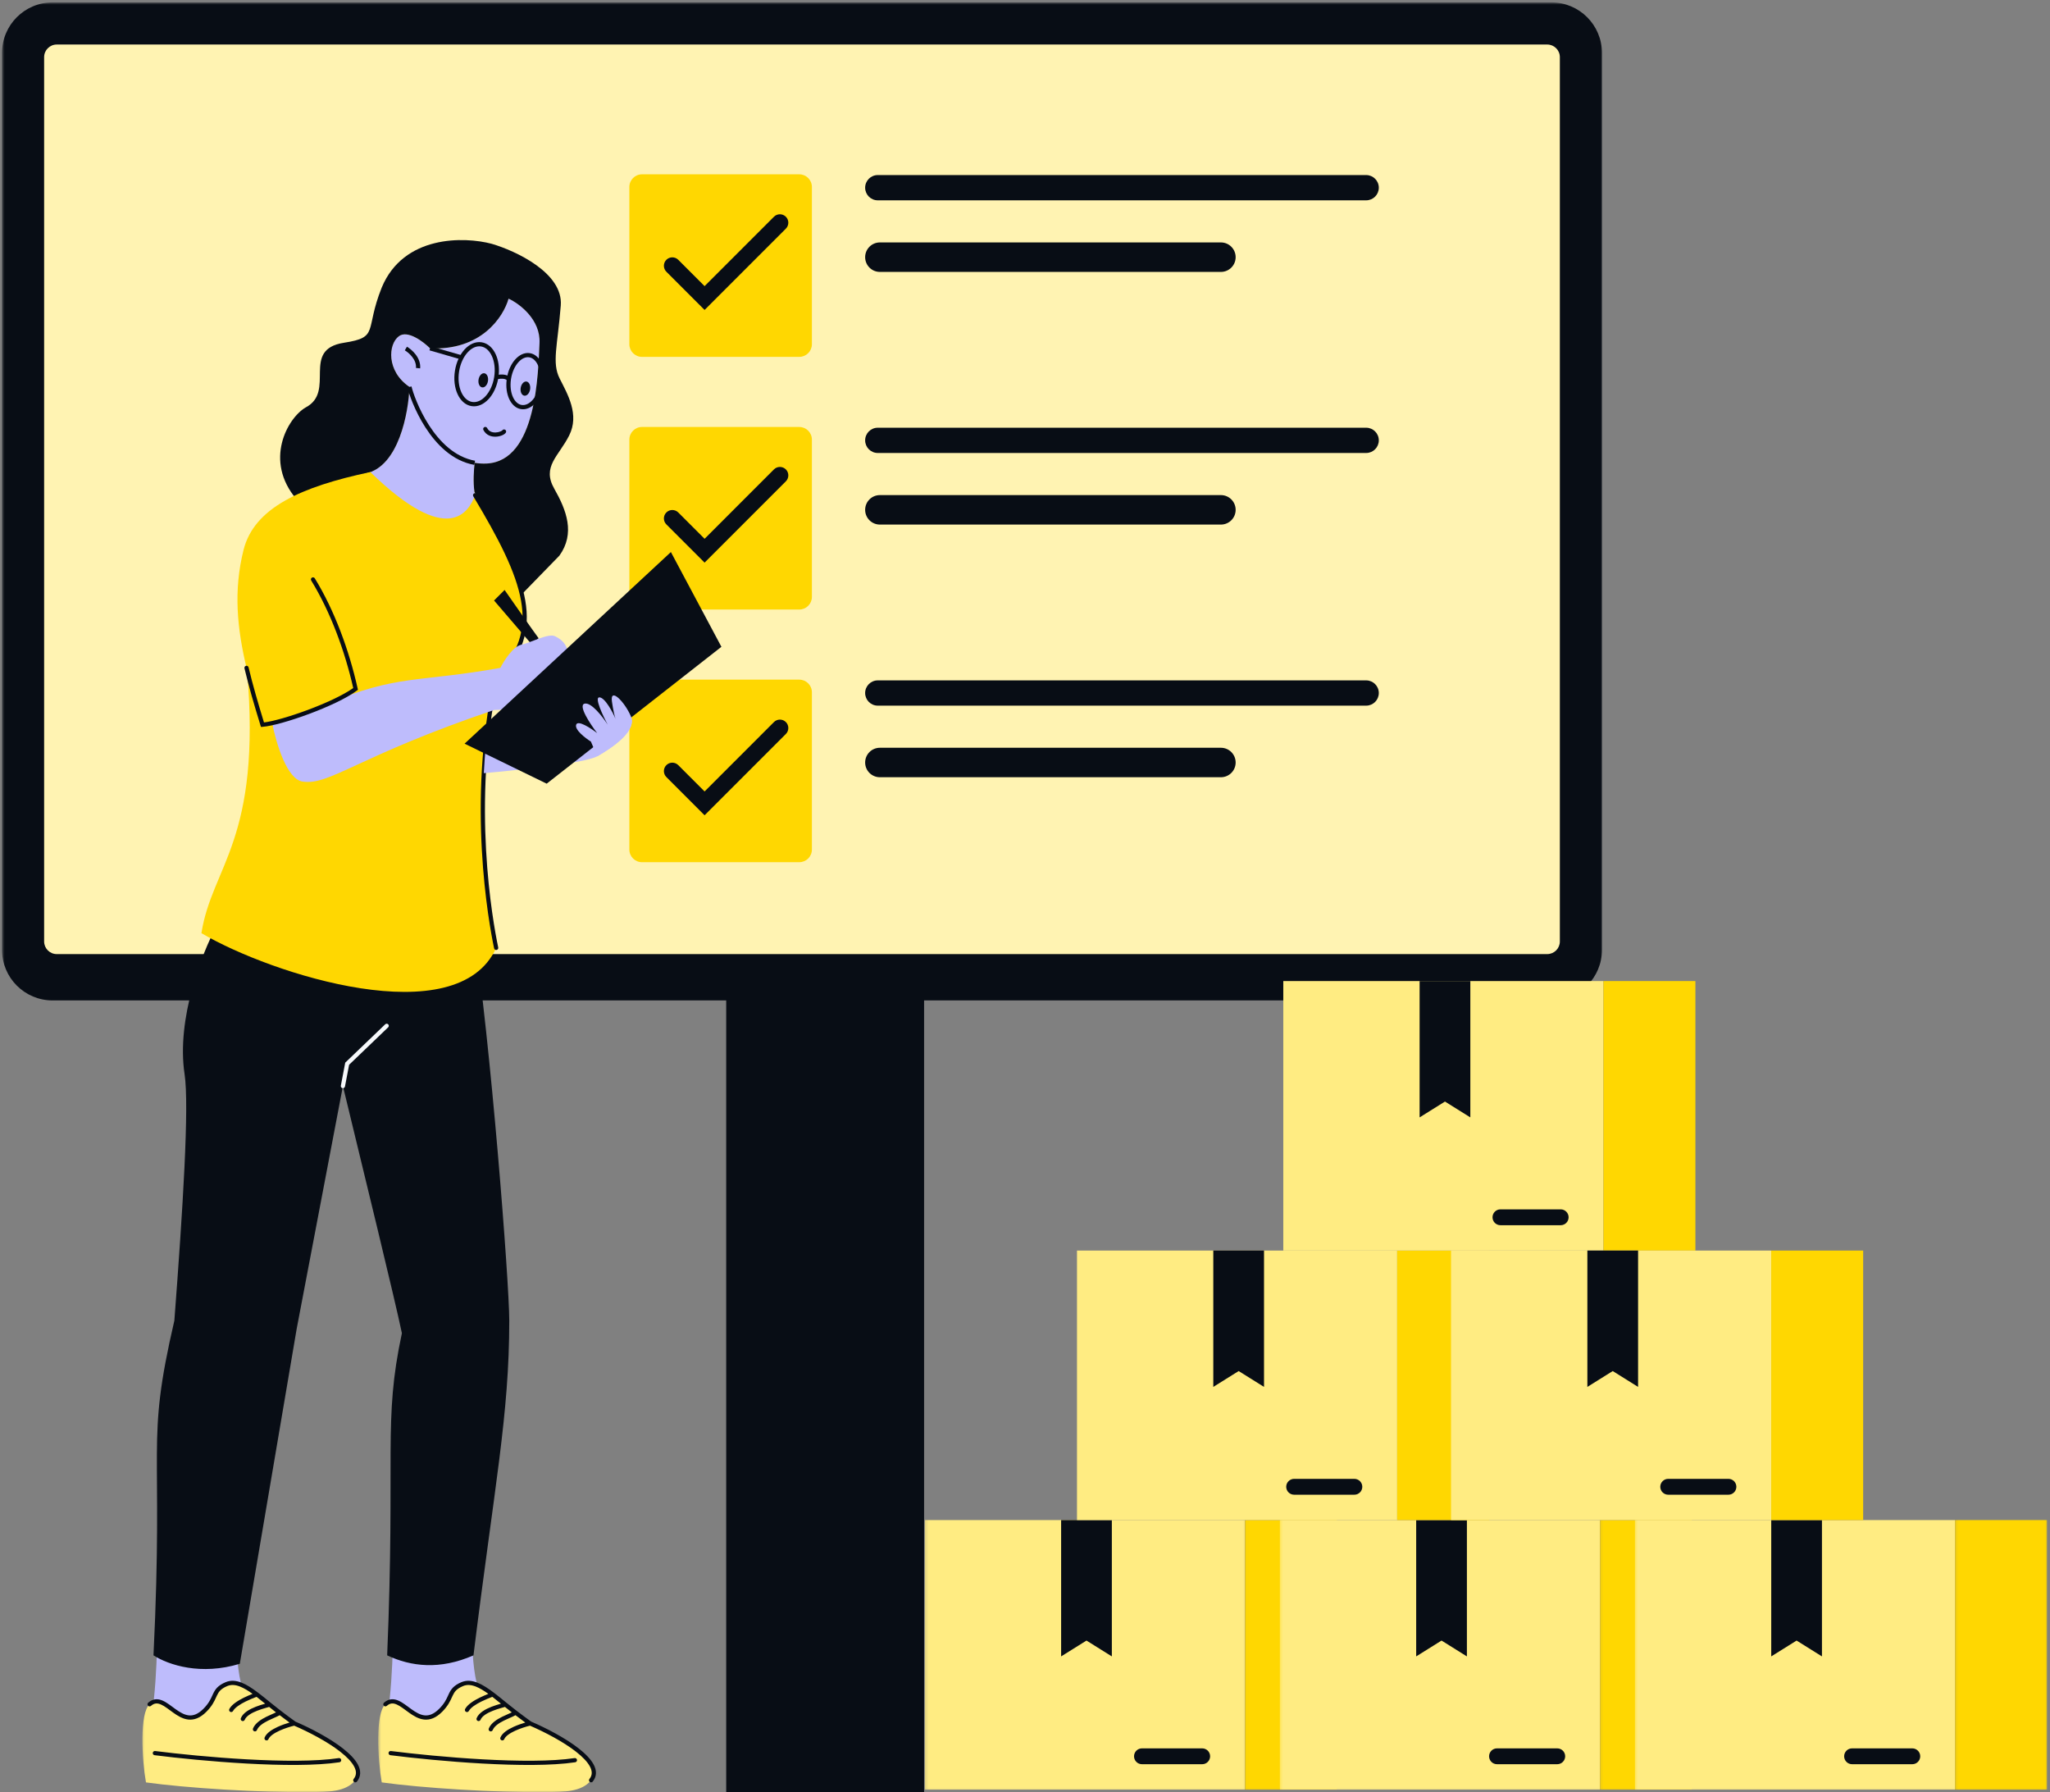 <svg width="659" height="576" viewBox="0 0 659 576" fill="none" xmlns="http://www.w3.org/2000/svg">
<rect x="0" y="0" width="659" height="576" fill="#808080" stroke="none"/>
<path d="M233.448 272.822H297.062V575.998H233.448V272.822Z" fill="#080D15"/>
<mask id="mask0_1924_16313" style="mask-type:luminance" maskUnits="userSpaceOnUse" x="0" y="0" width="516" height="323">
<path d="M0.56 0.772H515.623V322.346H0.56V0.772Z" fill="white"/>
</mask>
<g mask="url(#mask0_1924_16313)">
<path d="M0.651 17.013C0.651 8.043 7.923 0.772 16.892 0.772H498.727C507.697 0.772 514.968 8.043 514.968 17.013V305.302C514.968 314.271 507.697 321.546 498.727 321.546H16.892C7.923 321.546 0.651 314.271 0.651 305.302V17.013Z" fill="#080D15"/>
</g>
<path d="M14.185 18.366C14.185 16.125 16.004 14.309 18.246 14.309H497.373C499.615 14.309 501.434 16.125 501.434 18.366V302.594C501.434 304.839 499.615 306.655 497.373 306.655H18.246C16.004 306.655 14.185 304.839 14.185 302.594V18.366Z" fill="#FFF3B2"/>
<path d="M202.317 60.087C202.317 57.845 204.137 56.026 206.378 56.026H256.934C259.175 56.026 260.995 57.845 260.995 60.087V110.639C260.995 112.884 259.175 114.7 256.934 114.7H206.378C204.137 114.7 202.317 112.884 202.317 110.639V60.087Z" fill="#FFD701"/>
<path fill-rule="evenodd" clip-rule="evenodd" d="M214.21 83.505C215.266 82.448 216.981 82.448 218.038 83.505L226.498 91.965L248.798 69.661C249.855 68.604 251.569 68.604 252.626 69.661C253.683 70.721 253.683 72.432 252.626 73.489L226.498 99.621L214.21 87.333C213.153 86.276 213.153 84.561 214.21 83.505Z" fill="#080D15"/>
<path d="M202.317 141.297C202.317 139.052 204.137 137.236 206.378 137.236H256.934C259.175 137.236 260.995 139.052 260.995 141.297V191.849C260.995 194.094 259.175 195.91 256.934 195.91H206.378C204.137 195.91 202.317 194.094 202.317 191.849V141.297Z" fill="#FFD701"/>
<path fill-rule="evenodd" clip-rule="evenodd" d="M214.21 164.715C215.266 163.658 216.981 163.658 218.038 164.715L226.498 173.174L248.798 150.871C249.855 149.814 251.569 149.814 252.626 150.871C253.683 151.927 253.683 153.642 252.626 154.702L226.498 180.831L214.21 168.543C213.153 167.486 213.153 165.771 214.21 164.715Z" fill="#080D15"/>
<path d="M202.317 222.504C202.317 220.26 204.137 218.443 206.378 218.443H256.934C259.175 218.443 260.995 220.26 260.995 222.504V273.06C260.995 275.302 259.175 277.118 256.934 277.118H206.378C204.137 277.118 202.317 275.302 202.317 273.06V222.504Z" fill="#FFD701"/>
<path fill-rule="evenodd" clip-rule="evenodd" d="M214.21 245.922C215.266 244.866 216.981 244.866 218.038 245.922L226.498 254.382L248.798 232.078C249.855 231.021 251.569 231.021 252.626 232.078C253.683 233.138 253.683 234.85 252.626 235.91L226.498 262.038L214.21 249.75C213.153 248.694 213.153 246.979 214.21 245.922Z" fill="#080D15"/>
<path d="M278.113 60.326C278.113 58.085 279.929 56.265 282.171 56.265H439.175C441.416 56.265 443.236 58.085 443.236 60.326C443.236 62.571 441.416 64.387 439.175 64.387H282.171C279.929 64.387 278.113 62.571 278.113 60.326Z" fill="#080D15"/>
<path d="M278.113 141.533C278.113 139.291 279.929 137.475 282.171 137.475H439.175C441.416 137.475 443.236 139.291 443.236 141.533C443.236 143.778 441.416 145.594 439.175 145.594H282.171C279.929 145.594 278.113 143.778 278.113 141.533Z" fill="#080D15"/>
<path d="M278.113 222.74C278.113 220.499 279.929 218.683 282.171 218.683H439.175C441.416 218.683 443.236 220.499 443.236 222.74C443.236 224.985 441.416 226.801 439.175 226.801H282.171C279.929 226.801 278.113 224.985 278.113 222.74Z" fill="#080D15"/>
<path d="M278.113 82.66C278.113 80.044 280.233 77.92 282.849 77.92H392.478C395.094 77.92 397.217 80.044 397.217 82.66C397.217 85.276 395.094 87.396 392.478 87.396H282.849C280.233 87.396 278.113 85.276 278.113 82.66Z" fill="#080D15"/>
<path d="M278.113 163.868C278.113 161.251 280.233 159.128 282.849 159.128H392.478C395.094 159.128 397.217 161.251 397.217 163.868C397.217 166.484 395.094 168.604 392.478 168.604H282.849C280.233 168.604 278.113 166.484 278.113 163.868Z" fill="#080D15"/>
<path d="M278.113 245.074C278.113 242.458 280.233 240.338 282.849 240.338H392.478C395.094 240.338 397.217 242.458 397.217 245.074C397.217 247.69 395.094 249.81 392.478 249.81H282.849C280.233 249.81 278.113 247.69 278.113 245.074Z" fill="#080D15"/>
<mask id="mask1_1924_16313" style="mask-type:luminance" maskUnits="userSpaceOnUse" x="297" y="487" width="104" height="89">
<path d="M297.204 487.842H400.908V575.832H297.204V487.842Z" fill="white"/>
</mask>
<g mask="url(#mask1_1924_16313)">
<path d="M297.292 488.568H400.22V575.191H297.292V488.568Z" fill="#FFEC82"/>
</g>
<path d="M341.113 488.565H357.418V532.386L349.266 527.292L341.113 532.386V488.565Z" fill="#080D15"/>
<mask id="mask2_1924_16313" style="mask-type:luminance" maskUnits="userSpaceOnUse" x="400" y="487" width="31" height="89">
<path d="M400.044 487.842H430.291V575.832H400.044V487.842Z" fill="white"/>
</mask>
<g mask="url(#mask2_1924_16313)">
<path d="M429.771 488.568H400.22V575.191H429.771V488.568Z" fill="#FFD701"/>
</g>
<path d="M364.551 564.487C364.551 563.082 365.692 561.941 367.1 561.941H386.463C387.868 561.941 389.009 563.082 389.009 564.487C389.009 565.894 387.868 567.035 386.463 567.035H367.1C365.692 567.035 364.551 565.894 364.551 564.487Z" fill="#080D15"/>
<mask id="mask3_1924_16313" style="mask-type:luminance" maskUnits="userSpaceOnUse" x="411" y="487" width="104" height="89">
<path d="M411.279 487.842H514.983V575.832H411.279V487.842Z" fill="white"/>
</mask>
<g mask="url(#mask3_1924_16313)">
<path d="M411.427 488.568H514.355V575.191H411.427V488.568Z" fill="#FFEC82"/>
</g>
<path d="M455.251 488.565H471.556V532.386L463.404 527.292L455.251 532.386V488.565Z" fill="#080D15"/>
<mask id="mask4_1924_16313" style="mask-type:luminance" maskUnits="userSpaceOnUse" x="514" y="487" width="31" height="89">
<path d="M514.118 487.842H544.365V575.832H514.118V487.842Z" fill="white"/>
</mask>
<g mask="url(#mask4_1924_16313)">
<path d="M543.91 488.568H514.358V575.191H543.91V488.568Z" fill="#FFD701"/>
</g>
<path d="M478.686 564.487C478.686 563.082 479.827 561.941 481.235 561.941H500.598C502.006 561.941 503.147 563.082 503.147 564.487C503.147 565.894 502.006 567.035 500.598 567.035H481.235C479.827 567.035 478.686 565.894 478.686 564.487Z" fill="#080D15"/>
<mask id="mask5_1924_16313" style="mask-type:luminance" maskUnits="userSpaceOnUse" x="525" y="487" width="105" height="89">
<path d="M525.353 487.842H629.057V575.832H525.353V487.842Z" fill="white"/>
</mask>
<g mask="url(#mask5_1924_16313)">
<path d="M525.566 488.568H628.493V575.191H525.566V488.568Z" fill="#FFEC82"/>
</g>
<path d="M569.387 488.565H585.692V532.386L577.539 527.292L569.387 532.386V488.565Z" fill="#080D15"/>
<mask id="mask6_1924_16313" style="mask-type:luminance" maskUnits="userSpaceOnUse" x="628" y="487" width="31" height="89">
<path d="M628.193 487.842H658.44V575.832H628.193V487.842Z" fill="white"/>
</mask>
<g mask="url(#mask6_1924_16313)">
<path d="M658.045 488.568H628.493V575.191H658.045V488.568Z" fill="#FFD701"/>
</g>
<path d="M592.824 564.487C592.824 563.082 593.965 561.941 595.373 561.941H614.737C616.141 561.941 617.282 563.082 617.282 564.487C617.282 565.894 616.141 567.035 614.737 567.035H595.373C593.965 567.035 592.824 565.894 592.824 564.487Z" fill="#080D15"/>
<path d="M346.211 401.946H449.138V488.566H346.211V401.946Z" fill="#FFEC82"/>
<path d="M390.031 401.946H406.336V445.764L398.184 440.67L390.031 445.764V401.946Z" fill="#080D15"/>
<path d="M478.689 401.946H449.138V488.566H478.689V401.946Z" fill="#FFD701"/>
<path d="M413.469 477.867C413.469 476.459 414.61 475.318 416.018 475.318H435.378C436.786 475.318 437.927 476.459 437.927 477.867C437.927 479.274 436.786 480.415 435.378 480.415H416.018C414.61 480.415 413.469 479.274 413.469 477.867Z" fill="#080D15"/>
<path d="M412.531 315.323H515.459V401.946H412.531V315.323Z" fill="#FFEC82"/>
<path d="M456.352 315.323H472.657V359.141L464.505 354.047L456.352 359.141V315.323Z" fill="#080D15"/>
<path d="M545.01 315.323H515.458V401.946H545.01V315.323Z" fill="#FFD701"/>
<path d="M479.79 391.246C479.79 389.838 480.931 388.697 482.335 388.697H501.699C503.107 388.697 504.248 389.838 504.248 391.246C504.248 392.654 503.107 393.795 501.699 393.795H482.335C480.931 393.795 479.79 392.654 479.79 391.246Z" fill="#080D15"/>
<path d="M466.459 401.946H569.387V488.566H466.459V401.946Z" fill="#FFEC82"/>
<path d="M510.28 401.946H526.585V445.764L518.433 440.67L510.28 445.764V401.946Z" fill="#080D15"/>
<path d="M598.938 401.946H569.387V488.566H598.938V401.946Z" fill="#FFD701"/>
<path d="M533.718 477.867C533.718 476.459 534.859 475.318 536.267 475.318H555.63C557.035 475.318 558.176 476.459 558.176 477.867C558.176 479.274 557.035 480.415 555.63 480.415H536.267C534.859 480.415 533.718 479.274 533.718 477.867Z" fill="#080D15"/>
<path d="M122.468 557.457C126.064 554.01 126.384 525.914 126.341 525.279L151.868 523.588C151.912 524.226 150.643 547.91 159.815 551.104C152.786 560.289 129.159 558.693 122.468 557.457Z" fill="#BEBCFC"/>
<mask id="mask7_1924_16313" style="mask-type:luminance" maskUnits="userSpaceOnUse" x="121" y="540" width="71" height="36">
<path d="M121.479 540.726H191.479V576H121.479V540.726Z" fill="white"/>
</mask>
<g mask="url(#mask7_1924_16313)">
<path d="M148.58 541.301C143.928 543.269 145.728 545.618 141.673 549.696C133.987 557.427 129.126 543.164 123.89 547.772C120.619 550.648 121.402 565.481 122.722 572.881C135.364 574.657 159.619 576.226 176.099 575.98C181.052 575.906 186.912 576.044 190.014 572.196C194.639 566.467 180.096 558.092 170.432 553.94C168.784 552.772 167.198 551.576 165.732 550.452L165.317 550.132C164.335 549.379 163.383 548.613 162.455 547.86C161.037 546.715 159.683 545.601 158.38 544.612C154.731 541.844 151.507 540.062 148.58 541.301Z" fill="#FFEC82"/>
</g>
<path fill-rule="evenodd" clip-rule="evenodd" d="M152.962 542.081C151.44 541.484 150.093 541.392 148.844 541.919C147.74 542.388 147.065 542.858 146.592 543.34C146.119 543.82 145.822 544.35 145.515 544.994C145.431 545.167 145.35 545.349 145.265 545.535C144.702 546.77 143.999 548.313 142.153 550.169C140.121 552.212 138.183 552.884 136.313 552.678C134.507 552.479 132.886 551.466 131.469 550.453C131.117 550.203 130.797 549.967 130.486 549.734C130.125 549.467 129.774 549.207 129.399 548.944C128.738 548.478 128.12 548.09 127.526 547.837C126.938 547.58 126.408 547.469 125.909 547.52C125.419 547.57 124.899 547.783 124.336 548.279C124.055 548.525 123.627 548.498 123.38 548.218C123.13 547.938 123.161 547.509 123.441 547.263C124.184 546.608 124.963 546.257 125.77 546.173C126.57 546.092 127.34 546.277 128.062 546.591C128.785 546.905 129.49 547.354 130.179 547.837C130.537 548.09 130.932 548.38 131.323 548.671C131.641 548.907 131.958 549.14 132.255 549.353C133.666 550.359 135.033 551.175 136.461 551.334C137.829 551.483 139.381 551.037 141.194 549.214C142.862 547.536 143.473 546.196 144.03 544.981C144.118 544.788 144.202 544.599 144.29 544.414C144.624 543.718 144.999 543.033 145.627 542.392C146.251 541.754 147.095 541.19 148.317 540.673C149.991 539.964 151.72 540.143 153.455 540.822C155.173 541.494 156.952 542.679 158.789 544.073C159.893 544.91 161.037 545.838 162.215 546.794C162.438 546.973 162.657 547.152 162.88 547.334C163.805 548.083 164.754 548.843 165.729 549.592L166.145 549.913C167.589 551.02 169.149 552.195 170.763 553.343C175.61 555.429 181.683 558.575 185.998 561.941C188.155 563.622 189.934 565.408 190.862 567.194C191.335 568.095 191.605 569.023 191.574 569.955C191.544 570.9 191.203 571.795 190.541 572.618C190.308 572.909 189.88 572.953 189.589 572.72C189.299 572.483 189.252 572.058 189.488 571.768C189.981 571.157 190.2 570.539 190.221 569.911C190.241 569.273 190.059 568.574 189.664 567.821C188.867 566.292 187.274 564.652 185.164 563.008C181.022 559.777 175.141 556.712 170.368 554.646C169.112 554.95 167.282 555.51 165.638 556.263C164.767 556.661 163.967 557.103 163.336 557.576C162.698 558.059 162.289 558.531 162.111 558.967C161.972 559.314 161.577 559.483 161.229 559.342C160.882 559.2 160.716 558.808 160.858 558.46C161.169 557.694 161.797 557.043 162.522 556.496C163.258 555.942 164.153 555.453 165.074 555.031C166.347 554.45 167.711 553.981 168.865 553.647C167.772 552.846 166.708 552.046 165.702 551.28C165.321 551.503 164.852 551.719 164.372 551.932C164.21 552.003 164.041 552.077 163.873 552.154C163.279 552.414 162.644 552.691 162.006 553.009C161.186 553.417 160.399 553.869 159.751 554.389C159.103 554.906 158.627 555.466 158.38 556.07C158.242 556.415 157.847 556.583 157.499 556.442C157.155 556.303 156.986 555.908 157.128 555.561C157.492 554.666 158.154 553.933 158.907 553.333C159.66 552.728 160.544 552.225 161.402 551.797C162.07 551.466 162.745 551.169 163.343 550.905C163.511 550.835 163.67 550.764 163.822 550.693C164.085 550.578 164.322 550.47 164.524 550.372C163.771 549.788 163.035 549.201 162.32 548.62C162.235 548.647 162.144 548.671 162.056 548.698C161.932 548.735 161.797 548.772 161.651 548.812L161.604 548.826C161.439 548.873 161.263 548.924 161.074 548.978C160.328 549.194 159.417 549.474 158.505 549.832C157.587 550.186 156.689 550.615 155.956 551.118C155.221 551.628 154.707 552.175 154.474 552.752C154.333 553.096 153.938 553.265 153.593 553.123C153.246 552.985 153.08 552.59 153.219 552.242C153.593 551.321 154.346 550.585 155.19 550.004C156.041 549.417 157.047 548.947 158.012 548.569C158.981 548.191 159.937 547.898 160.699 547.678C160.818 547.644 160.929 547.611 161.037 547.58C160.085 546.807 159.163 546.065 158.272 545.379C158.235 545.393 158.195 545.41 158.154 545.423C157.432 545.7 156.149 546.193 154.785 546.865C153.907 547.297 153.026 547.793 152.287 548.326C151.538 548.866 150.991 549.407 150.714 549.92C150.535 550.251 150.123 550.372 149.796 550.193C149.468 550.014 149.343 549.606 149.522 549.278C149.944 548.498 150.683 547.813 151.494 547.229C152.317 546.635 153.269 546.102 154.188 545.649C155.217 545.143 156.24 544.721 156.989 544.424C155.551 543.388 154.218 542.571 152.962 542.081ZM124.906 563.382C124.953 563.011 125.291 562.748 125.662 562.795C133.001 563.727 144.074 564.854 155.167 565.469C166.276 566.083 177.349 566.181 184.711 565.067C185.083 565.013 185.424 565.266 185.481 565.637C185.538 566.005 185.282 566.35 184.914 566.407C177.399 567.541 166.205 567.433 155.092 566.819C143.962 566.204 132.859 565.07 125.493 564.138C125.122 564.091 124.859 563.754 124.906 563.382Z" fill="#080D15"/>
<path d="M46.672 557.457C50.264 554.01 50.588 525.914 50.544 525.279L76.072 523.588C76.116 524.223 74.847 547.91 84.019 551.104C76.99 560.289 53.363 558.693 46.672 557.457Z" fill="#BEBCFC"/>
<mask id="mask8_1924_16313" style="mask-type:luminance" maskUnits="userSpaceOnUse" x="45" y="540" width="71" height="36">
<path d="M45.43 540.726H115.43V576H45.43V540.726Z" fill="white"/>
</mask>
<g mask="url(#mask8_1924_16313)">
<path d="M72.784 541.301C68.132 543.269 69.931 545.618 65.877 549.696C58.187 557.427 53.329 543.164 48.09 547.772C44.822 550.648 45.605 565.481 46.925 572.881C59.568 574.657 83.823 576.226 100.303 575.98C105.255 575.906 111.116 576.044 114.218 572.196C118.843 566.467 104.297 558.092 94.635 553.94C92.988 552.772 91.401 551.576 89.936 550.452L89.521 550.132C88.539 549.379 87.587 548.613 86.658 547.86C85.24 546.715 83.883 545.601 82.584 544.612C78.934 541.844 75.711 540.062 72.784 541.301Z" fill="#FFEC82"/>
</g>
<path fill-rule="evenodd" clip-rule="evenodd" d="M77.165 542.081C75.643 541.484 74.299 541.392 73.047 541.919C71.946 542.388 71.268 542.858 70.795 543.34C70.326 543.82 70.025 544.35 69.718 544.994C69.637 545.167 69.553 545.349 69.469 545.535C68.905 546.77 68.203 548.313 66.356 550.169C64.327 552.212 62.386 552.884 60.516 552.678C58.71 552.479 57.093 551.466 55.672 550.453C55.321 550.203 55.003 549.967 54.689 549.734C54.328 549.467 53.98 549.207 53.606 548.944C52.941 548.478 52.323 548.09 51.729 547.837C51.141 547.58 50.611 547.469 50.112 547.52C49.626 547.57 49.102 547.783 48.539 548.279C48.258 548.525 47.83 548.498 47.583 548.218C47.337 547.938 47.364 547.509 47.644 547.263C48.39 546.608 49.166 546.257 49.977 546.173C50.777 546.092 51.543 546.277 52.269 546.591C52.988 546.905 53.697 547.354 54.382 547.837C54.743 548.09 55.135 548.38 55.526 548.671C55.847 548.907 56.164 549.14 56.458 549.353C57.869 550.359 59.236 551.175 60.664 551.334C62.035 551.483 63.584 551.037 65.397 549.214C67.065 547.536 67.679 546.196 68.233 544.981C68.321 544.788 68.409 544.599 68.496 544.414C68.827 543.718 69.202 543.033 69.83 542.392C70.458 541.754 71.298 541.19 72.52 540.673C74.198 539.964 75.926 540.143 77.658 540.822C79.376 541.494 81.155 542.679 82.992 544.073C84.099 544.91 85.243 545.838 86.418 546.794C86.641 546.973 86.861 547.152 87.083 547.334C88.012 548.083 88.96 548.843 89.932 549.592L90.348 549.913C91.793 551.02 93.352 552.195 94.966 553.343C99.813 555.429 105.89 558.575 110.201 561.941C112.358 563.622 114.137 565.408 115.068 567.194C115.538 568.095 115.808 569.023 115.777 569.955C115.747 570.9 115.409 571.795 114.744 572.618C114.511 572.909 114.086 572.953 113.792 572.72C113.502 572.483 113.458 572.058 113.691 571.768C114.184 571.157 114.403 570.539 114.424 569.911C114.447 569.273 114.262 568.574 113.867 567.821C113.07 566.292 111.477 564.652 109.367 563.008C105.228 559.777 99.344 556.712 94.571 554.646C93.315 554.95 91.485 555.51 89.841 556.263C88.97 556.661 88.17 557.103 87.542 557.576C86.901 558.059 86.493 558.531 86.314 558.967C86.175 559.314 85.78 559.483 85.433 559.342C85.088 559.2 84.919 558.808 85.061 558.46C85.372 557.694 86 557.043 86.729 556.496C87.465 555.942 88.356 555.453 89.278 555.031C90.55 554.45 91.914 553.981 93.072 553.647C91.975 552.846 90.915 552.046 89.909 551.28C89.527 551.503 89.055 551.719 88.575 551.932C88.413 552.003 88.248 552.077 88.076 552.154C87.482 552.414 86.847 552.691 86.209 553.009C85.389 553.417 84.602 553.869 83.954 554.389C83.306 554.906 82.833 555.466 82.587 556.07C82.445 556.415 82.05 556.583 81.706 556.442C81.358 556.303 81.193 555.908 81.331 555.561C81.695 554.666 82.357 553.933 83.11 553.333C83.866 552.728 84.747 552.225 85.605 551.797C86.273 551.466 86.952 551.169 87.549 550.905C87.715 550.835 87.873 550.764 88.025 550.693C88.292 550.578 88.525 550.47 88.727 550.372C87.975 549.788 87.242 549.201 86.523 548.62C86.439 548.647 86.351 548.671 86.26 548.698C86.135 548.735 86 548.772 85.855 548.812L85.807 548.826C85.642 548.873 85.466 548.924 85.281 548.978C84.531 549.194 83.62 549.474 82.708 549.832C81.79 550.186 80.892 550.615 80.163 551.118C79.424 551.628 78.91 552.175 78.678 552.752C78.539 553.096 78.144 553.265 77.796 553.123C77.449 552.985 77.283 552.59 77.425 552.242C77.8 551.321 78.549 550.585 79.393 550.004C80.247 549.417 81.25 548.947 82.215 548.569C83.184 548.191 84.14 547.898 84.903 547.678C85.021 547.644 85.132 547.611 85.24 547.58C84.288 546.807 83.37 546.065 82.475 545.379C82.438 545.393 82.401 545.41 82.357 545.423C81.635 545.7 80.352 546.193 78.988 546.865C78.111 547.297 77.229 547.793 76.49 548.326C75.741 548.866 75.194 549.407 74.917 549.92C74.738 550.251 74.33 550.372 73.999 550.193C73.671 550.014 73.55 549.606 73.725 549.278C74.147 548.498 74.887 547.813 75.697 547.229C76.52 546.635 77.476 546.102 78.391 545.649C79.42 545.143 80.443 544.721 81.193 544.424C79.758 543.388 78.421 542.571 77.165 542.081ZM49.112 563.382C49.156 563.011 49.497 562.748 49.869 562.795C57.204 563.727 68.28 564.854 79.373 565.469C90.479 566.083 101.552 566.181 108.914 565.067C109.286 565.013 109.63 565.266 109.684 565.637C109.742 566.005 109.488 566.35 109.117 566.407C101.606 567.541 90.412 567.433 79.295 566.819C68.169 566.204 57.062 565.07 49.697 564.138C49.325 564.091 49.065 563.754 49.112 563.382Z" fill="#080D15"/>
<path d="M59.338 345.267C56.63 327.403 64.979 306.243 69.489 297.898C85.055 304.437 124.44 313.596 152.05 297.898C157.691 334.441 163.71 412.101 163.71 424.447C163.71 454.9 158.974 477.23 152.206 532.046C141.379 536.786 132.13 535.658 124.46 532.046C127.167 467.079 123.106 456.928 129.196 428.508C126.934 417.641 116.989 377.003 110.235 349.075L95.361 427.154L77.091 534.754C64.638 538.545 54.305 535.206 49.342 532.046C52.728 462.343 46.635 465.05 56.05 424.447C58.788 388.511 60.874 355.398 59.338 345.267Z" fill="#080D15"/>
<path fill-rule="evenodd" clip-rule="evenodd" d="M124.791 329.235C125.051 329.505 125.044 329.934 124.774 330.191L112.227 342.222L110.9 349.2C110.829 349.568 110.475 349.807 110.107 349.74C109.739 349.669 109.499 349.315 109.57 348.947L110.978 341.547L123.836 329.215C124.106 328.955 124.535 328.965 124.791 329.235Z" fill="#F7F9FC"/>
<path d="M117.648 152.154C128.15 149.882 131.34 132.676 131.624 124.358C132.461 128.048 139.037 146.361 152.594 148.748C152.324 150.827 152.064 154.676 152.472 157.755C152.766 159.986 152.989 162.498 151.615 164.28C142.943 175.525 125.713 161.353 117.648 152.154Z" fill="#BEBCFC"/>
<path d="M138.243 111.951C154.653 112.738 161.803 101.919 163.487 95.991C166.958 97.588 173.807 102.685 173.433 110.284C172.963 119.78 172.602 148.18 156.439 148.984C155.099 149.048 153.816 148.964 152.594 148.748C139.037 146.361 132.461 128.047 131.623 124.357C124.146 119.29 124.747 110.591 128.254 108.042C131.063 106.003 136.083 109.801 138.243 111.951Z" fill="#BEBCFC"/>
<path fill-rule="evenodd" clip-rule="evenodd" d="M155.689 137.283C155.359 137.451 155.227 137.86 155.396 138.194C156.284 139.926 157.955 140.402 159.362 140.355C160.068 140.331 160.743 140.176 161.29 139.963C161.563 139.858 161.816 139.734 162.029 139.595C162.235 139.463 162.444 139.295 162.59 139.082C162.802 138.775 162.725 138.353 162.417 138.14C162.107 137.927 161.688 138.008 161.475 138.316C161.475 138.316 161.465 138.329 161.435 138.356C161.405 138.387 161.357 138.42 161.297 138.457C161.175 138.535 161.01 138.623 160.8 138.701C160.388 138.863 159.862 138.984 159.315 139.001C158.221 139.041 157.168 138.68 156.601 137.576C156.432 137.242 156.024 137.111 155.689 137.283Z" fill="#080D15"/>
<path fill-rule="evenodd" clip-rule="evenodd" d="M132.532 114.748C131.755 113.735 130.776 112.979 130.135 112.601L130.817 111.433C131.59 111.885 132.711 112.753 133.605 113.924C134.503 115.096 135.222 116.632 135.064 118.391L133.717 118.266C133.835 116.966 133.308 115.761 132.532 114.748ZM137.909 136.677C141.316 141.957 146.214 146.936 152.712 148.084L152.479 149.417C145.424 148.172 140.252 142.804 136.772 137.41C133.285 132.002 131.401 126.428 130.965 124.508L132.285 124.207C132.687 125.979 134.51 131.408 137.909 136.677Z" fill="#080D15"/>
<path d="M138.244 111.952C154.653 112.739 161.803 101.919 163.488 95.992C166.961 97.588 173.808 102.686 173.433 110.285C172.964 119.781 172.606 148.181 156.439 148.985C155.099 149.049 153.82 148.964 152.594 148.748C152.314 150.909 152.044 154.98 152.523 158.116C157.621 166.61 162.857 177.365 165.064 182.175C166.07 184.36 166.59 185.966 167.772 190.973L179.823 178.594C184.971 171.437 182.105 163.98 178.179 157.083C174.132 149.974 179.567 146.696 182.956 139.988C186.349 133.284 182.473 126.718 179.911 121.658C177.349 116.594 179.236 111.203 180.269 98.172C181.089 87.748 165.8 80.618 158.053 78.356C149.198 76.004 129.733 75.528 122.712 92.42C117.152 106.284 122.04 108.391 110.589 110.16C96.533 112.33 108.112 125.807 98.237 130.971C92.441 134.364 84.711 148.07 95.361 160.52L117.648 152.155C128.15 149.883 131.34 132.676 131.624 124.358C124.146 119.291 124.751 110.592 128.255 108.043C131.063 106.004 136.083 109.802 138.244 111.952Z" fill="#080D15"/>
<path fill-rule="evenodd" clip-rule="evenodd" d="M150.335 113.244C149.022 114.685 147.982 116.843 147.581 119.381C147.179 121.916 147.5 124.29 148.303 126.072C149.11 127.854 150.366 128.968 151.811 129.195C153.255 129.424 154.791 128.756 156.111 127.308C157.424 125.863 158.461 123.706 158.863 121.167C159.264 118.632 158.947 116.259 158.14 114.48C157.333 112.694 156.081 111.583 154.636 111.354C153.191 111.124 151.655 111.796 150.335 113.244ZM149.336 112.329C150.848 110.672 152.806 109.693 154.849 110.017C156.888 110.341 158.447 111.873 159.376 113.919C160.196 115.735 160.554 118.017 160.321 120.431C160.733 120.377 161.192 120.35 161.648 120.377C162.113 120.404 162.63 120.495 163.103 120.708C163.558 118.655 164.446 116.86 165.587 115.57C166.877 114.112 168.565 113.224 170.333 113.504C172.106 113.784 173.436 115.148 174.209 116.934C174.989 118.73 175.259 121.039 174.877 123.446C174.496 125.853 173.527 127.966 172.231 129.431C170.941 130.889 169.257 131.777 167.484 131.497C165.746 131.223 164.433 129.9 163.653 128.165C162.903 126.497 162.603 124.374 162.863 122.139C162.586 121.906 162.147 121.765 161.567 121.727C161.06 121.697 160.54 121.751 160.122 121.832C159.636 124.404 158.545 126.646 157.111 128.219C155.598 129.877 153.637 130.856 151.598 130.535C149.559 130.211 147.996 128.675 147.071 126.629C146.143 124.577 145.808 121.93 146.244 119.169C146.683 116.411 147.817 113.997 149.336 112.329ZM166.603 116.468C165.503 117.71 164.625 119.574 164.277 121.768C164.267 121.846 164.254 121.927 164.244 122.008C163.946 124.148 164.223 126.133 164.888 127.608C165.553 129.093 166.563 129.981 167.697 130.16C168.851 130.342 170.111 129.785 171.218 128.533C172.318 127.291 173.193 125.427 173.54 123.233C173.888 121.042 173.632 119 172.97 117.474C172.305 115.941 171.279 115.023 170.124 114.841C168.966 114.658 167.707 115.215 166.603 116.468Z" fill="#080D15"/>
<path d="M156.864 122.48C156.665 123.736 155.828 124.644 154.991 124.513C154.154 124.378 153.637 123.253 153.836 122.001C154.035 120.745 154.876 119.837 155.71 119.969C156.547 120.1 157.064 121.225 156.864 122.48Z" fill="#080D15"/>
<path d="M170.411 125.144C170.212 126.397 169.375 127.308 168.538 127.173C167.704 127.042 167.184 125.917 167.383 124.665C167.583 123.409 168.423 122.501 169.257 122.633C170.094 122.764 170.611 123.889 170.411 125.144Z" fill="#080D15"/>
<path fill-rule="evenodd" clip-rule="evenodd" d="M147.952 115.467L138.057 112.604L138.432 111.304L148.327 114.163L147.952 115.467Z" fill="#080D15"/>
<path d="M119.045 151.723C144.087 176.086 150.7 164.582 152.729 159.167C168.97 186.237 175.411 202.718 159.497 218.044C150.835 258.104 157.691 296.092 159.497 304.663C147.048 332.274 87.313 313.234 64.753 299.927C68.139 278.271 84.147 270.149 79.41 215.336C76.166 201.921 75.022 189.829 78.29 176.761C81.672 163.228 96.715 156.459 119.045 151.723Z" fill="#FFD701"/>
<path fill-rule="evenodd" clip-rule="evenodd" d="M152.381 158.584C152.702 158.392 153.117 158.496 153.309 158.817C161.425 172.341 167.164 183.329 168.838 192.889C169.679 197.689 169.5 202.149 168.078 206.399C166.674 210.592 164.071 214.538 160.115 218.383C151.551 258.234 158.366 295.999 160.159 304.523C160.236 304.887 160.004 305.249 159.636 305.323C159.271 305.401 158.913 305.168 158.836 304.803C157.023 296.195 150.143 258.099 158.836 217.897L158.879 217.698L159.028 217.552C162.944 213.782 165.459 209.967 166.796 205.967C168.132 201.97 168.315 197.743 167.505 193.122C165.877 183.845 160.274 173.056 152.148 159.513C151.956 159.192 152.06 158.777 152.381 158.584Z" fill="#080D15"/>
<path d="M158.819 193L162.205 189.618C165.327 194.104 171.252 202.581 173.142 205.133L171.002 207.212L158.819 193Z" fill="#080D15"/>
<path d="M191.979 243.083C188.192 245.247 166.094 247.593 155.521 248.498C155.683 245.395 155.919 242.232 156.237 239.022L189.95 238.347C188.144 237.219 184.671 234.556 185.214 232.932C185.754 231.308 189.95 234.059 191.979 235.639C189.724 232.706 185.754 226.703 187.918 226.163C190.085 225.623 193.785 230.451 195.365 232.932C193.785 229.998 191.034 224.135 192.658 224.135C194.477 224.135 197.026 229.029 197.857 231.018C197.57 230.147 197.131 228.385 196.716 225.488C196.04 220.749 200.777 225.488 202.809 230.224C204.838 234.961 196.716 240.375 191.979 243.083Z" fill="#BEBCFC"/>
<path d="M158.819 228.195C114.833 243.082 106.035 252.555 97.238 251.201C92.37 250.455 88.89 239.494 87.455 232.253L105.36 226.163C127.691 216.691 134.459 219.395 160.851 214.658C161.979 212.403 164.912 207.755 167.616 207.215C170.324 206.675 176.414 203.38 178.446 204.507C189.951 209.922 175.603 228.195 158.819 228.195Z" fill="#BEBCFC"/>
<path d="M175.738 251.878L149.347 239.02L215.667 177.435L231.908 207.891L175.738 251.878Z" fill="#080D15"/>
<path d="M202.809 230.224C204.838 234.961 196.716 240.375 191.979 243.083L189.951 238.347C188.145 237.219 184.671 234.556 185.214 232.932C185.755 231.308 189.951 234.059 191.979 235.639C189.724 232.706 185.755 226.703 187.918 226.163C190.086 225.623 193.786 230.451 195.365 232.932C193.786 229.998 191.034 224.135 192.658 224.135C194.478 224.135 197.026 229.029 197.857 231.018C197.57 230.147 197.131 228.385 196.716 225.488C196.041 220.749 200.777 225.488 202.809 230.224Z" fill="#BEBCFC"/>
<path fill-rule="evenodd" clip-rule="evenodd" d="M100.266 185.659C100.586 185.463 101.002 185.561 101.197 185.882C107.49 196.111 112.25 209.04 114.971 221.281L115.065 221.706L114.714 221.966C111.385 224.464 105.289 227.256 99.344 229.47C93.403 231.681 87.468 233.369 84.43 233.606L83.893 233.646L83.731 233.13C81.746 226.672 79.967 220.626 78.59 214.813C78.502 214.451 78.728 214.087 79.089 213.999C79.454 213.915 79.819 214.137 79.906 214.502C81.236 220.109 82.945 225.949 84.862 232.201C87.846 231.84 93.288 230.28 98.871 228.201C104.59 226.074 110.312 223.451 113.553 221.142C110.842 209.145 106.167 196.543 100.046 186.591C99.85 186.27 99.948 185.855 100.266 185.659Z" fill="#080D15"/>
</svg>
